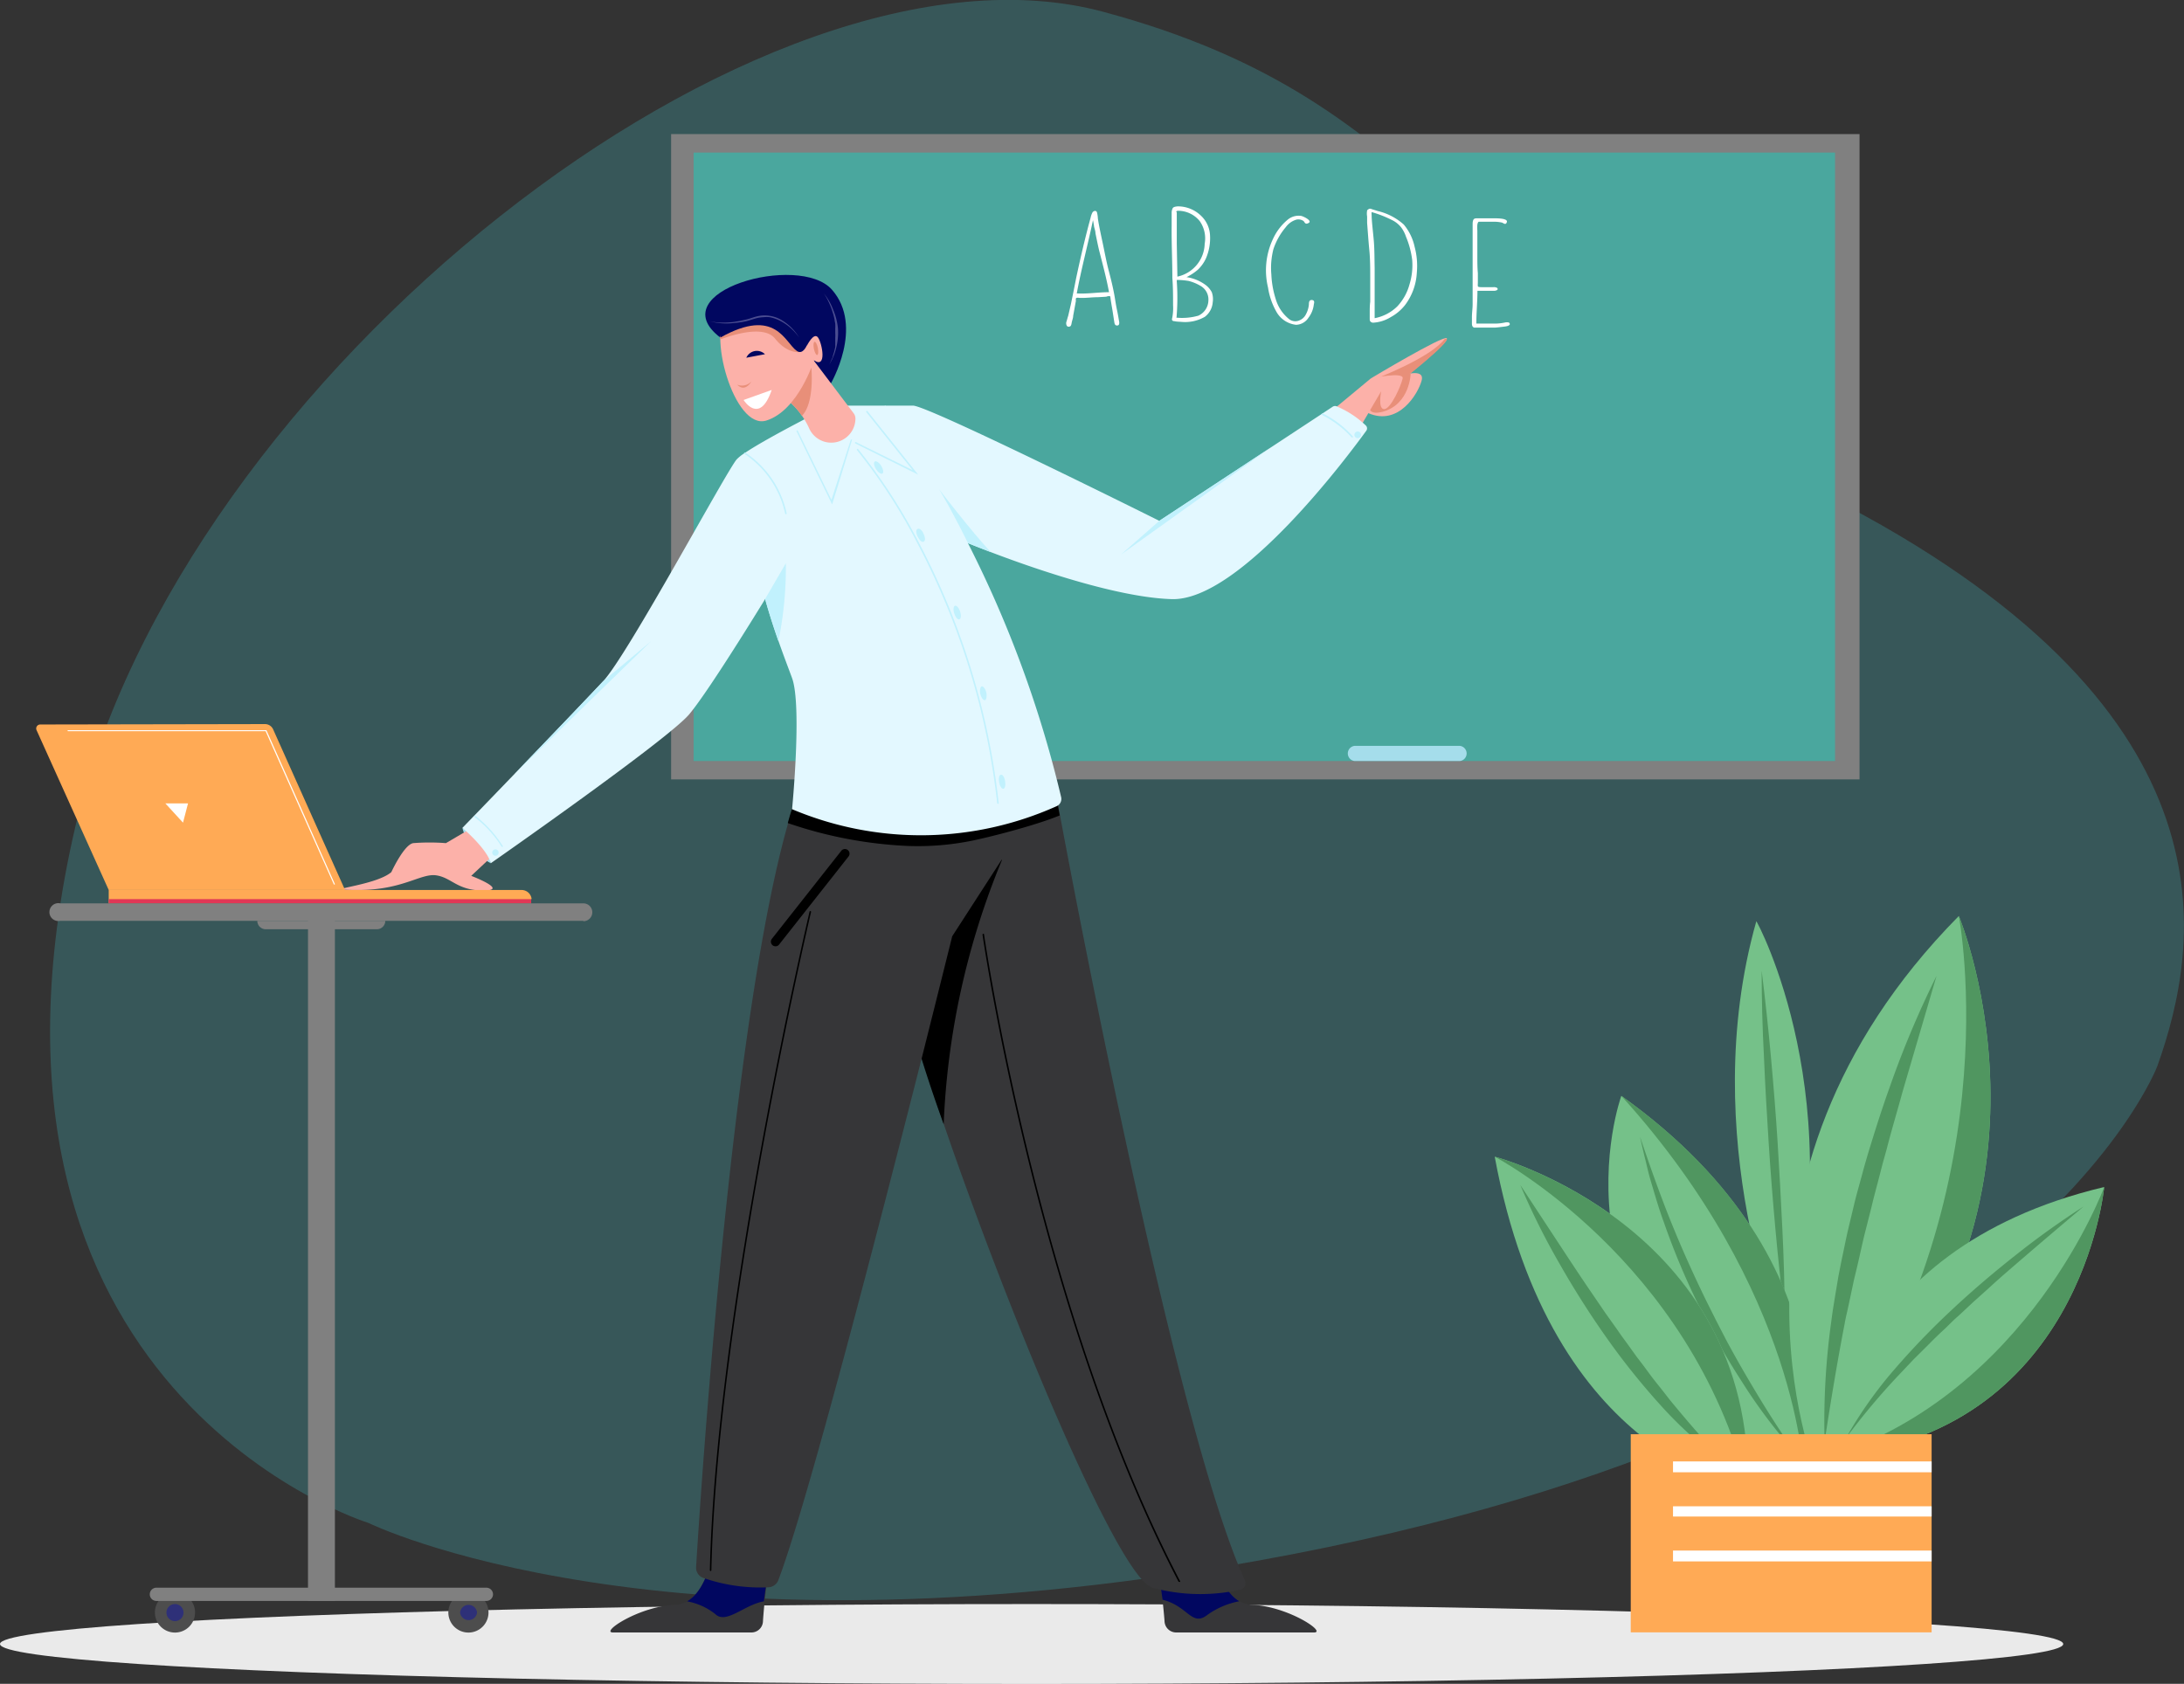 <svg xmlns="http://www.w3.org/2000/svg" viewBox="0 0 217.55 167.76"><rect x="0" y="0" width="217.55" height="167.76" fill="#333333" stroke="none"/><defs><style>.cls-1{isolation:isolate;}.cls-2{fill:#46c7ce;opacity:0.25;}.cls-3{fill:#eaeaea;mix-blend-mode:multiply;}.cls-4{fill:gray;}.cls-5{fill:#4aa79e;}.cls-6{fill:#fff;}.cls-7{fill:#a5ddeb;}.cls-8{fill:#75c189;}.cls-9{fill:#509660;}.cls-10{fill:#fa5;}.cls-11{fill:#fcb1a9;}.cls-12{fill:#e88f79;}.cls-13{fill:#363638;}.cls-14{fill:#010760;}.cls-15{fill:#e3f8ff;}.cls-16{fill:#4b4d91;}.cls-17{fill:#c1f1fd;}.cls-18{fill:#4d4d4d;}.cls-19{fill:#2e3078;}.cls-20{fill:#e03756;}</style></defs><g class="cls-1"><g id="Layer_2" data-name="Layer 2"><g id="Option_1" data-name="Option 1"><path class="cls-2" d="M125.18,155.51c-59.21,10.64-88.47-3.78-88.47-3.78s-42.29-13-29.21-69.35C17.9,37.57,75.83-8,109.91,1.18s34.62,28.35,74,49.21,35.26,43.79,31,55.78C214.94,106.17,201.47,141.8,125.18,155.51Z"/><ellipse id="_Path_" data-name="&lt;Path&gt;" class="cls-3" cx="102.76" cy="163.79" rx="102.76" ry="3.98"/><rect class="cls-4" x="66.85" y="13.36" width="118.38" height="64.29"/><rect class="cls-5" x="69.09" y="15.2" width="113.7" height="60.62"/><path class="cls-6" d="M106.22,32.08c.07-.2.11-.4.18-.6.09-.37.17-.74.26-1.11.18-.87.36-1.76.53-2.63.38-1.8.8-3.61,1.27-5.4.06-.2.11-.42.17-.62a2,2,0,0,1,.2-.57c.09-.12.33-.24.44,0a3.16,3.16,0,0,1,.09.62c.13.85.33,1.72.51,2.58s.35,1.78.58,2.65.44,1.73.59,2.61c.07.44.14.88.23,1.3s.15.8.22,1.2c0,.14,0,.32-.22.32s-.25-.2-.27-.32c-.07-.43-.13-.85-.2-1.27s-.15-.84-.2-1.28c0-.1-.31-.05-.4,0l-.84.05c-.6,0-1.17.09-1.77.07-.11,0-.4-.07-.42.07s0,.16,0,.23c-.09.49-.18,1-.27,1.48,0,.23-.11.47-.15.7s-.07.39-.31.39S106.18,32.2,106.22,32.08Zm1-2.85c1.08.07,2.17-.12,3.25-.12-.26-1.42-.64-2.81-1-4.22-.13-.56-.24-1.11-.35-1.65,0-.21-.09-.45-.14-.67,0-.06-.08-.53-.11-.63C108.39,24.27,107.68,26.9,107.26,29.23Z"/><path class="cls-6" d="M117,32c-.26,0-.29-.15-.24-.3a5.05,5.05,0,0,0,.09-1.28c0-.9,0-1.82-.07-2.73,0-1.73-.09-3.45-.07-5.18,0-.44,0-.86,0-1.29a1,1,0,0,1,.11-.49c.08-.12.28-.15.48-.17a3.3,3.3,0,0,1,2.33.93,2.86,2.86,0,0,1,.9,1.92,5.08,5.08,0,0,1-.39,2.3,3.67,3.67,0,0,1-.82,1.16,5.25,5.25,0,0,1-1.13.74,4.26,4.26,0,0,1,1.9.78,2.13,2.13,0,0,1,.62.73,2.06,2.06,0,0,1,.09,1,2,2,0,0,1-.78,1.44,3.93,3.93,0,0,1-2.32.51C117.44,32.05,117.19,32.05,117,32Zm.22-10.88c0,.15,0,.28,0,.43s0,.56,0,.84v1.86l.06,3.31A3.44,3.44,0,0,0,120,24.28a3,3,0,0,0-.5-2.26A2.78,2.78,0,0,0,117.42,21C117.26,21,117.17,21,117.17,21.15Zm0,10.53a5.91,5.91,0,0,0,2.15-.2,1.71,1.71,0,0,0,1-1.53,1.56,1.56,0,0,0-.82-1.46,4.48,4.48,0,0,0-1.15-.47,7.62,7.62,0,0,0-1.18-.1v.14A23,23,0,0,1,117.19,31.68Z"/><path class="cls-6" d="M127.11,31a7,7,0,0,1-.8-2.35,7.31,7.31,0,0,1,.51-4.88,5.4,5.4,0,0,1,1.48-1.91,1.71,1.71,0,0,1,1.31-.35c.24.05,1.13.48.75.7s-.4-.12-.53-.2a.9.9,0,0,0-.69-.13,2,2,0,0,0-1.06.75,6.58,6.58,0,0,0-1.24,2.21,8.08,8.08,0,0,0-.2,1.18,7.3,7.3,0,0,0,0,1.32,9.35,9.35,0,0,0,.44,2.47,4,4,0,0,0,1.35,2,1,1,0,0,0,1,.11,1.22,1.22,0,0,0,.64-.58,2.55,2.55,0,0,0,.31-1c0-.16,0-.48.31-.45s.2.32.18.45a2.66,2.66,0,0,1-.53,1.31,1.52,1.52,0,0,1-1.24.71A2.57,2.57,0,0,1,127.11,31Z"/><path class="cls-6" d="M136.44,31.8c0-.22,0-.42,0-.64,0-.37,0-.72.05-1.09V27.69c0-.93,0-1.85-.09-2.77s-.15-1.81-.22-2.72c0-.21,0-.43,0-.63a1.67,1.67,0,0,1,0-.59c0-.07.11-.1.15-.15a.3.3,0,0,1,.29,0l.64.2a5.91,5.91,0,0,1,2.57,1.34,5.13,5.13,0,0,1,1.08,2.21,7.38,7.38,0,0,1,.22,2.6,5.86,5.86,0,0,1-1.17,3.21,4.63,4.63,0,0,1-1.42,1.2,3.74,3.74,0,0,1-1.79.56C136.47,32.1,136.44,31.93,136.44,31.8Zm.49-5.1c0,1.67,0,3.35,0,5a4.36,4.36,0,0,0,2.26-1.18,5.19,5.19,0,0,0,1.21-2.18,6.53,6.53,0,0,0,.27-2.44,8.77,8.77,0,0,0-.62-2.32,3.25,3.25,0,0,0-.49-.94,2.65,2.65,0,0,0-.93-.73,11.32,11.32,0,0,0-2-.78,1.6,1.6,0,0,0,0,.31c0,.58.15,1.74.22,2.6S136.91,25.83,136.93,26.7Z"/><path class="cls-6" d="M146.62,32.23c0-.22,0-.42,0-.64,0-.43.07-.85.07-1.29,0-.87,0-1.72,0-2.6s0-1.72,0-2.59,0-1.83,0-2.74c0-.15,0-.35.09-.5s.35-.12.53-.12c.51,0,1,0,1.57,0,.27,0,1.33,0,1.22.37s-.36.08-.51.05a3.8,3.8,0,0,0-.82-.08h-1.06c-.13,0-.27,0-.38,0s-.15.19-.17.29a3.7,3.7,0,0,0,0,.59c0,.85,0,1.71,0,2.56,0,.57,0,1.12.05,1.68v1a1.65,1.65,0,0,0,0,.3c0,.1.27.1.4.1.37,0,.77,0,1.15,0a.63.63,0,0,1,.38.08.14.14,0,0,1,0,.2.69.69,0,0,1-.4.08l-.64,0c-.31,0-.62,0-.93,0,0,1.09-.11,2.18-.11,3.27.62,0,1.26,0,1.9,0a4.91,4.91,0,0,0,1-.12,1,1,0,0,1,.29,0,.17.17,0,0,1,.13.23c-.11.14-.38.17-.55.19s-.62.08-.93.1c-.69,0-1.38,0-2.06,0C146.64,32.57,146.62,32.38,146.62,32.23Z"/><path class="cls-7" d="M145.42,75.82H134.93a.76.76,0,0,1,0-1.51h10.49a.76.76,0,0,1,0,1.51Z"/><path class="cls-8" d="M177.73,134s-8.87-20.69-2.78-42.22C175,91.73,184.8,109.93,177.73,134Z"/><path class="cls-9" d="M175.48,96.71q0,4.31.23,8.6c.12,2.86.29,5.72.47,8.57s.41,5.71.67,8.57.56,5.7.92,8.54c0-2.87-.09-5.73-.23-8.59s-.29-5.72-.47-8.58-.41-5.71-.67-8.56S175.84,99.56,175.48,96.71Z"/><path class="cls-8" d="M179.67,146.94s5.79-20.68-18.17-37.76C161.5,109.18,153,132.61,179.67,146.94Z"/><path class="cls-9" d="M178.81,144.69c-1.72-2.39-3.26-4.89-4.74-7.41-.74-1.26-1.46-2.54-2.15-3.83l-1-1.94-1-2c-1.28-2.63-2.48-5.3-3.56-8s-2.06-5.48-3-8.27c.16.72.32,1.44.5,2.16s.33,1.43.54,2.14c.42,1.41.82,2.83,1.33,4.21a73,73,0,0,0,3.41,8.17,73.81,73.81,0,0,0,4.35,7.7A52.17,52.17,0,0,0,178.81,144.69Z"/><path class="cls-9" d="M161.5,109.18c24,17.08,18.17,37.76,18.17,37.76S179.23,128.75,161.5,109.18Z"/><path class="cls-8" d="M195.12,91.26s13.14,31.34-14.23,55.33C180.89,146.59,169.11,117.59,195.12,91.26Z"/><path class="cls-9" d="M192.9,97.23a96.71,96.71,0,0,0-4.66,11.07c-.68,1.88-1.29,3.79-1.88,5.7-.31,1-.58,1.92-.84,2.89s-.54,1.93-.78,2.9l-.7,2.93c-.22,1-.42,2-.62,2.94l-.29,1.48-.25,1.48c-.16,1-.34,2-.46,3a72,72,0,0,0-.67,12c.61-4,1.25-7.87,2-11.76.08-.49.21-1,.31-1.46l.31-1.45.31-1.46.35-1.45c.23-1,.43-1.93.66-2.9l.73-2.88c.23-1,.49-1.92.74-2.89l.37-1.44.4-1.43c.49-1.93,1.07-3.83,1.59-5.75Z"/><path class="cls-9" d="M180.89,146.59c19.85-26.21,14.23-55.33,14.23-55.33S208.26,122.6,180.89,146.59Z"/><path class="cls-8" d="M174.11,148.24s-19.59-2.55-25.22-33C148.89,115.22,174.67,122.1,174.11,148.24Z"/><path class="cls-9" d="M151.44,118.06l4.79,7.29c.8,1.21,1.6,2.42,2.42,3.61l1.22,1.79,1.26,1.77c.4.6.84,1.17,1.26,1.76l.63.88.66.86c.43.58.85,1.17,1.3,1.73s.9,1.13,1.34,1.7c1.83,2.24,3.72,4.42,5.78,6.49a39.4,39.4,0,0,1-6.57-5.81,70.84,70.84,0,0,1-5.49-6.84q-2.53-3.58-4.7-7.4A70.48,70.48,0,0,1,151.44,118.06Z"/><path class="cls-9" d="M174.11,148.24c.56-26.14-25.22-33-25.22-33S168.36,125.45,174.11,148.24Z"/><path class="cls-8" d="M182.25,145.11s.78-20.51,27.35-26.85C209.6,118.26,207.31,143,182.25,145.11Z"/><path class="cls-9" d="M207.55,120.2a82.3,82.3,0,0,0-6.76,4.84c-2.18,1.72-4.3,3.52-6.33,5.42a76.13,76.13,0,0,0-5.78,6,41.83,41.83,0,0,0-4.8,6.81,68.9,68.9,0,0,1,5.32-6.34l1.42-1.5,1.47-1.46c.48-.49,1-1,1.48-1.44s1-1,1.5-1.42l1.51-1.41,1.54-1.38c1-.93,2.07-1.84,3.11-2.74C203.32,123.78,205.42,122,207.55,120.2Z"/><path class="cls-9" d="M182.25,145.11c19.86-6.4,27.35-26.85,27.35-26.85S207.31,143,182.25,145.11Z"/><rect class="cls-10" x="162.43" y="142.9" width="29.97" height="19.74" transform="translate(354.84 305.53) rotate(180)"/><rect class="cls-6" x="166.65" y="145.61" width="25.76" height="1.08" transform="translate(359.06 292.29) rotate(180)"/><rect class="cls-6" x="166.65" y="150.07" width="25.76" height="1.02" transform="translate(359.06 301.16) rotate(180)"/><rect class="cls-6" x="166.65" y="154.47" width="25.76" height="1.08" transform="translate(359.06 310.03) rotate(180)"/><path class="cls-7" d="M46.06,82.5A5.63,5.63,0,0,0,48.89,86,4.22,4.22,0,0,0,46.06,82.5Z"/><path class="cls-11" d="M49.35,85l-2.41,2.26s3.83,1.46,1.21,1.46S45,87.44,43.46,87.21s-3.33,1.47-7.81,1.46,1.64-.33,3.33-1.78c0,0,1.26-2.74,2.18-2.89a21.18,21.18,0,0,1,3.26,0l2.94-1.73Z"/><path class="cls-11" d="M136.55,37.7s7.22-4.33,7.56-4-4.44,4.13-4.44,4.13Z"/><path class="cls-12" d="M139.67,37.88s4.77-3.75,4.44-4.13c0,0-.09,0-.18,0-.55.72-2.08,2-6.41,3.79l-.12.22Z"/><path class="cls-11" d="M139.53,37.45s2.43-.87,2.08.46-2.3,4.57-5.31,3.25S139.53,37.45,139.53,37.45Z"/><path class="cls-12" d="M140.52,37.21s-.06,3.07-2.79,3.81-.56-2.86-.56-2.86l2.7-1.17Z"/><path class="cls-11" d="M132.37,41.17l4.18-3.47s3.32-.71,3.17,0-1.18,3.06-1.84,3.06-.3-1.78-.3-1.78l-2.66,4.54Z"/><path class="cls-13" d="M77.37,152.38A57.88,57.88,0,0,0,76,161.5a1.15,1.15,0,0,1-1.15,1.14H61.06c-1.3,0,2.6-2.61,6.2-2.76,3.17-.12,3.83-5.69,3.83-5.69Z"/><path class="cls-14" d="M77.37,152.38l-6.28,1.81s-.49,4.13-2.65,5.35a6.32,6.32,0,0,1,2.8,1.26c1.07,1.07,2.91-.93,4.85-1.26A69.47,69.47,0,0,1,77.37,152.38Z"/><path class="cls-13" d="M114.54,152.38A57.08,57.08,0,0,1,116,161.5a1.16,1.16,0,0,0,1.16,1.14h13.73c1.3,0-2.6-2.61-6.2-2.76-3.16-.12-3.83-5.69-3.83-5.69Z"/><path class="cls-14" d="M120.28,160.88a8.05,8.05,0,0,1,3.17-1.35c-2.15-1.24-2.64-5.34-2.64-5.34l-6.27-1.81a71.13,71.13,0,0,1,1.26,7C118.35,160,118.71,162.12,120.28,160.88Z"/><path class="cls-13" d="M123.54,158.38a18.3,18.3,0,0,1-8.75-.2C111,157,98,124.91,91.8,105.31a102.75,102.75,0,0,1-3.11-11.48,12.52,12.52,0,0,1,1.71-9.55A12.94,12.94,0,0,1,96,79.81c3.6-1.57,7.5-1.58,9.26-.37,0,0,.11.64.33,1.8C107.5,91.55,117.39,143,124,157.44A.67.67,0,0,1,123.54,158.38Z"/><path d="M89.45,86a13.2,13.2,0,0,0-.76,7.86A148.23,148.23,0,0,0,94,112a76.79,76.79,0,0,1,5.82-26.35Z"/><path class="cls-13" d="M103.85,79.44l-2,3-7,10.84s-1.21,4.88-3,12c-4.15,16.37-11.43,44.55-14.32,52.15a1.12,1.12,0,0,1-1,.71,17.31,17.31,0,0,1-6.52-.95,1.08,1.08,0,0,1-.67-1.08c.4-6.57,3.46-54.11,9.17-74.11.14-.49.28-1,.43-1.42L96,79.81Z"/><path d="M105.56,81.24c-1,.41-2.28.83-3.7,1.24s-3.06.85-4.9,1.25a27.15,27.15,0,0,1-6.56.55A42.57,42.57,0,0,1,78.47,82c.14-.49.28-1,.43-1.42L96,79.81c3.6-1.57,7.5-1.58,9.26-.37C105.23,79.44,105.34,80.08,105.56,81.24Z"/><path class="cls-15" d="M88.18,40.41a113.43,113.43,0,0,1,17.52,39,.79.79,0,0,1-.43.9,33,33,0,0,1-26.37.31s1-10.3,0-13.06-4.83-12.09-3.78-17.86Z"/><path class="cls-15" d="M136.1,42.91c-1.61,2.22-12.53,17-19.39,16.78-7.43-.22-20.29-5.58-20.29-5.58L76.91,58.55s-6.13,10.1-8.27,12.63S48.89,86,48.89,86c-.38-1.45-2.83-3.52-2.83-3.52l1.16-1.2.11-.11C50.39,78,58.12,70,60.07,67.88c2.45-2.6,12.32-21,13.32-22.12a4.08,4.08,0,0,1,.69-.56l.14-.09c2.39-1.61,8.58-4.7,8.58-4.7h8.14c1.53,0,24.54,11.48,24.54,11.48L131.6,41.28l.15-.1,1-.66a.42.42,0,0,1,.36-.05,9.57,9.57,0,0,1,2.93,1.91A.4.4,0,0,1,136.1,42.91Z"/><path class="cls-14" d="M82.72,38.28s3.4-5.73.15-9.42-17.12.19-11.13,4.76S82.72,38.28,82.72,38.28Z"/><path class="cls-11" d="M77.63,39.27a7.87,7.87,0,0,1,3,3.47,2.41,2.41,0,0,0,4.58-1,.88.88,0,0,0-.18-.57l-4-5.29Z"/><path class="cls-12" d="M79.88,41.43a7.24,7.24,0,0,0-2.25-2.16L79,37.94l1.82-1.31S81.17,40.12,79.88,41.43Z"/><path class="cls-11" d="M81.08,35.9s-1.54,5-4.75,6-6-9-3.79-10.89,6.53-.28,7.83,3.44c0,0,.69-1.4,1.11-.83S82.39,36.78,81.08,35.9Z"/><path class="cls-12" d="M78.35,31.51l1.3,3.56s-1.19.23-2.45-1.34-5.16,0-5.45.08A3.74,3.74,0,0,1,72.54,31C74,29.69,76.51,30,78.35,31.51Z"/><path class="cls-14" d="M80.37,34.4s-.39,1-1,.56c-1.2-.83-2.09-4.41-7.6-1.34l-1-2.89,8.58-2.07S80.09,32.89,80.37,34.4Z"/><path class="cls-12" d="M74.85,38s-.62,1.15-1.42.32A1.27,1.27,0,0,0,74.85,38Z"/><path class="cls-6" d="M76.87,38.85l-2.8,1S75.66,42.4,76.87,38.85Z"/><path class="cls-14" d="M76.2,35.29a1.15,1.15,0,0,0-1.86.35Z"/><path class="cls-16" d="M70.69,32a6.17,6.17,0,0,0,2.42.18A8.28,8.28,0,0,0,74.32,32c.39-.09.78-.24,1.16-.33a4,4,0,0,1,.59-.07,2.88,2.88,0,0,1,.59,0,3.75,3.75,0,0,1,1.12.4,4.79,4.79,0,0,1,1,.7,5.86,5.86,0,0,1,.81.91,5,5,0,0,0-1.72-1.71,3.28,3.28,0,0,0-2.39-.4c-.41.09-.77.25-1.17.34l-.59.13-.59.1a8.11,8.11,0,0,1-1.21.07A5.46,5.46,0,0,1,70.69,32Z"/><path class="cls-16" d="M82.07,29.24a5.53,5.53,0,0,1,.46.82c.07.14.13.28.19.42s.11.29.16.44l.14.44.11.45c0,.15.05.3.07.45a3.73,3.73,0,0,1,0,.46l0,.23v.23a3.69,3.69,0,0,1,0,.47l0,.46a1.7,1.7,0,0,1,0,.22l0,.23a7,7,0,0,1-.24.9c0,.15-.11.29-.16.43l-.18.44.21-.42a3.36,3.36,0,0,0,.2-.43,6.58,6.58,0,0,0,.28-.89,6.25,6.25,0,0,0,.16-1.88A6.32,6.32,0,0,0,83,30.88,5.76,5.76,0,0,0,82.07,29.24Z"/><path class="cls-12" d="M81.07,34.75c.08.36.22.64.33.62s.14-.34.07-.7-.22-.64-.33-.62S81,34.39,81.07,34.75Z"/><path class="cls-17" d="M99.41,80.08a.08.08,0,0,1-.08-.07,72.49,72.49,0,0,0-7.86-25.72,54.72,54.72,0,0,0-6.1-9.44.08.08,0,0,1,0-.11.07.07,0,0,1,.11,0,55.68,55.68,0,0,1,6.12,9.46A72.78,72.78,0,0,1,99.48,80a.07.07,0,0,1-.06.09Z"/><path class="cls-17" d="M77.54,63.88a36.81,36.81,0,0,0,.74-7.76l-2.07,3.56C76.63,61.19,77.1,62.62,77.54,63.88Z"/><path class="cls-17" d="M93.55,48.75c1.42,2.37,2.87,5.36,2.87,5.36s.86.36,2.26.89C96.63,52.78,93.55,48.75,93.55,48.75Z"/><path class="cls-17" d="M82.89,50.26,79.36,43a.07.07,0,0,1,0-.1.07.07,0,0,1,.1,0l3.36,6.9,1.93-6a.09.09,0,0,1,.1,0,.07.07,0,0,1,0,.09Z"/><path class="cls-17" d="M91.46,47.29,85.2,44.18a.07.07,0,1,1,.07-.13l5.64,2.79L86.3,41.07a.08.08,0,0,1,0-.11.08.08,0,0,1,.11,0Z"/><path class="cls-17" d="M78.36,51.15a.08.08,0,0,1-.06.09.09.09,0,0,1-.09-.07,9.53,9.53,0,0,0-4.13-6l.14-.09A9.68,9.68,0,0,1,78.36,51.15Z"/><path class="cls-17" d="M87.78,46.41c.21.34.26.68.12.77s-.43-.11-.64-.44-.26-.67-.12-.76S87.57,46.08,87.78,46.41Z"/><path class="cls-17" d="M95.64,60.94c.12.37.08.72-.08.77s-.39-.22-.51-.59-.08-.72.08-.77S95.52,60.56,95.64,60.94Z"/><path class="cls-17" d="M98.25,69c.08.38,0,.72-.14.76s-.37-.24-.46-.62,0-.72.14-.76S98.16,68.62,98.25,69Z"/><path class="cls-17" d="M100.12,77.83c.07.38,0,.72-.17.75s-.36-.26-.43-.65,0-.72.18-.75S100.06,77.44,100.12,77.83Z"/><path class="cls-17" d="M92,53.19c.18.36.19.7,0,.78s-.41-.15-.59-.51-.19-.69,0-.77S91.87,52.84,92,53.19Z"/><polygon class="cls-17" points="126.54 44.61 115.48 51.89 111.65 55.26 126.54 44.61"/><path class="cls-17" d="M51.2,77.16,64.86,63.88l-4.79,4c-1.35,1.44-5.45,5.72-8.87,9.28Z"/><path d="M77.25,94.28a.53.53,0,0,1-.29-.1.47.47,0,0,1-.07-.65l6.93-8.79a.46.46,0,0,1,.72.57L77.61,94.1A.45.45,0,0,1,77.25,94.28Z"/><path d="M70.78,156.52a.08.08,0,0,1-.07-.08c.6-25.89,9.84-65.22,9.93-65.61a.08.08,0,0,1,.09-.06.08.08,0,0,1,.06.1c-.1.39-9.33,39.7-9.93,65.57A.09.09,0,0,1,70.78,156.52Z"/><path d="M117.47,157.59a.1.1,0,0,1-.07,0c-14.08-27-19.48-64.1-19.53-64.47,0,0,0-.08.07-.09a.06.06,0,0,1,.08.06c.06.38,5.45,37.5,19.52,64.42a.09.09,0,0,1,0,.11Z"/><path class="cls-17" d="M50.08,84.37c-.06,0-.09,0-.1,0a11.23,11.23,0,0,0-2.76-3l.11-.11a11.61,11.61,0,0,1,2.78,3.08A.07.07,0,0,1,50.08,84.37Z"/><path class="cls-17" d="M131.75,41.18a10.07,10.07,0,0,1,3,2.29.08.08,0,0,1,0,.11l-.05,0a.09.09,0,0,1-.06,0,10.12,10.12,0,0,0-3.06-2.29Z"/><path class="cls-17" d="M135.57,43.31a.33.33,0,1,1-.33-.32A.32.32,0,0,1,135.57,43.31Z"/><path class="cls-17" d="M49.67,84.94a.32.32,0,1,1-.32-.32A.32.32,0,0,1,49.67,84.94Z"/><path class="cls-18" d="M19.43,160.65a2,2,0,1,1-2-2A2,2,0,0,1,19.43,160.65Z"/><path class="cls-18" d="M48.66,160.65a2,2,0,1,1-2-2A2,2,0,0,1,48.66,160.65Z"/><path class="cls-19" d="M47.52,160.65a.85.85,0,0,1-1.69,0,.85.85,0,0,1,1.69,0Z"/><path class="cls-19" d="M18.28,160.65a.85.85,0,1,1-.84-.84A.85.85,0,0,1,18.28,160.65Z"/><path class="cls-10" d="M52.91,89.62V90H10.83V88.67H52a1,1,0,0,1,.95.87Z"/><path class="cls-20" d="M52.91,89.62V90H10.83v-.42H52.91Z"/><path class="cls-10" d="M4,72.18a.4.4,0,0,0-.36.56l7,15.51.19.42H34.37l-7.16-16a.89.89,0,0,0-.82-.53Z"/><path class="cls-6" d="M33.3,88.13c.05,0,.06,0,.05-.07L26.54,72.75s0,0,0,0H6.78a.05.05,0,1,0,0,.1H26.46L33.25,88.1A.05.05,0,0,0,33.3,88.13Z"/><polygon class="cls-6" points="18.73 80.04 16.47 80.04 18.23 81.96 18.73 80.04"/><rect class="cls-4" x="30.68" y="90.85" width="2.68" height="68.65"/><path class="cls-4" d="M58.11,91.74H6A.89.89,0,1,1,6,90H58.11a.89.89,0,1,1,0,1.78Z"/><path class="cls-4" d="M48.45,159.5H15.58a.66.66,0,0,1,0-1.32H48.45a.66.66,0,0,1,0,1.32Z"/><path class="cls-4" d="M37.54,92.58H26.47a.84.84,0,0,1-.84-.84H38.38A.84.84,0,0,1,37.54,92.58Z"/></g></g></g></svg>
